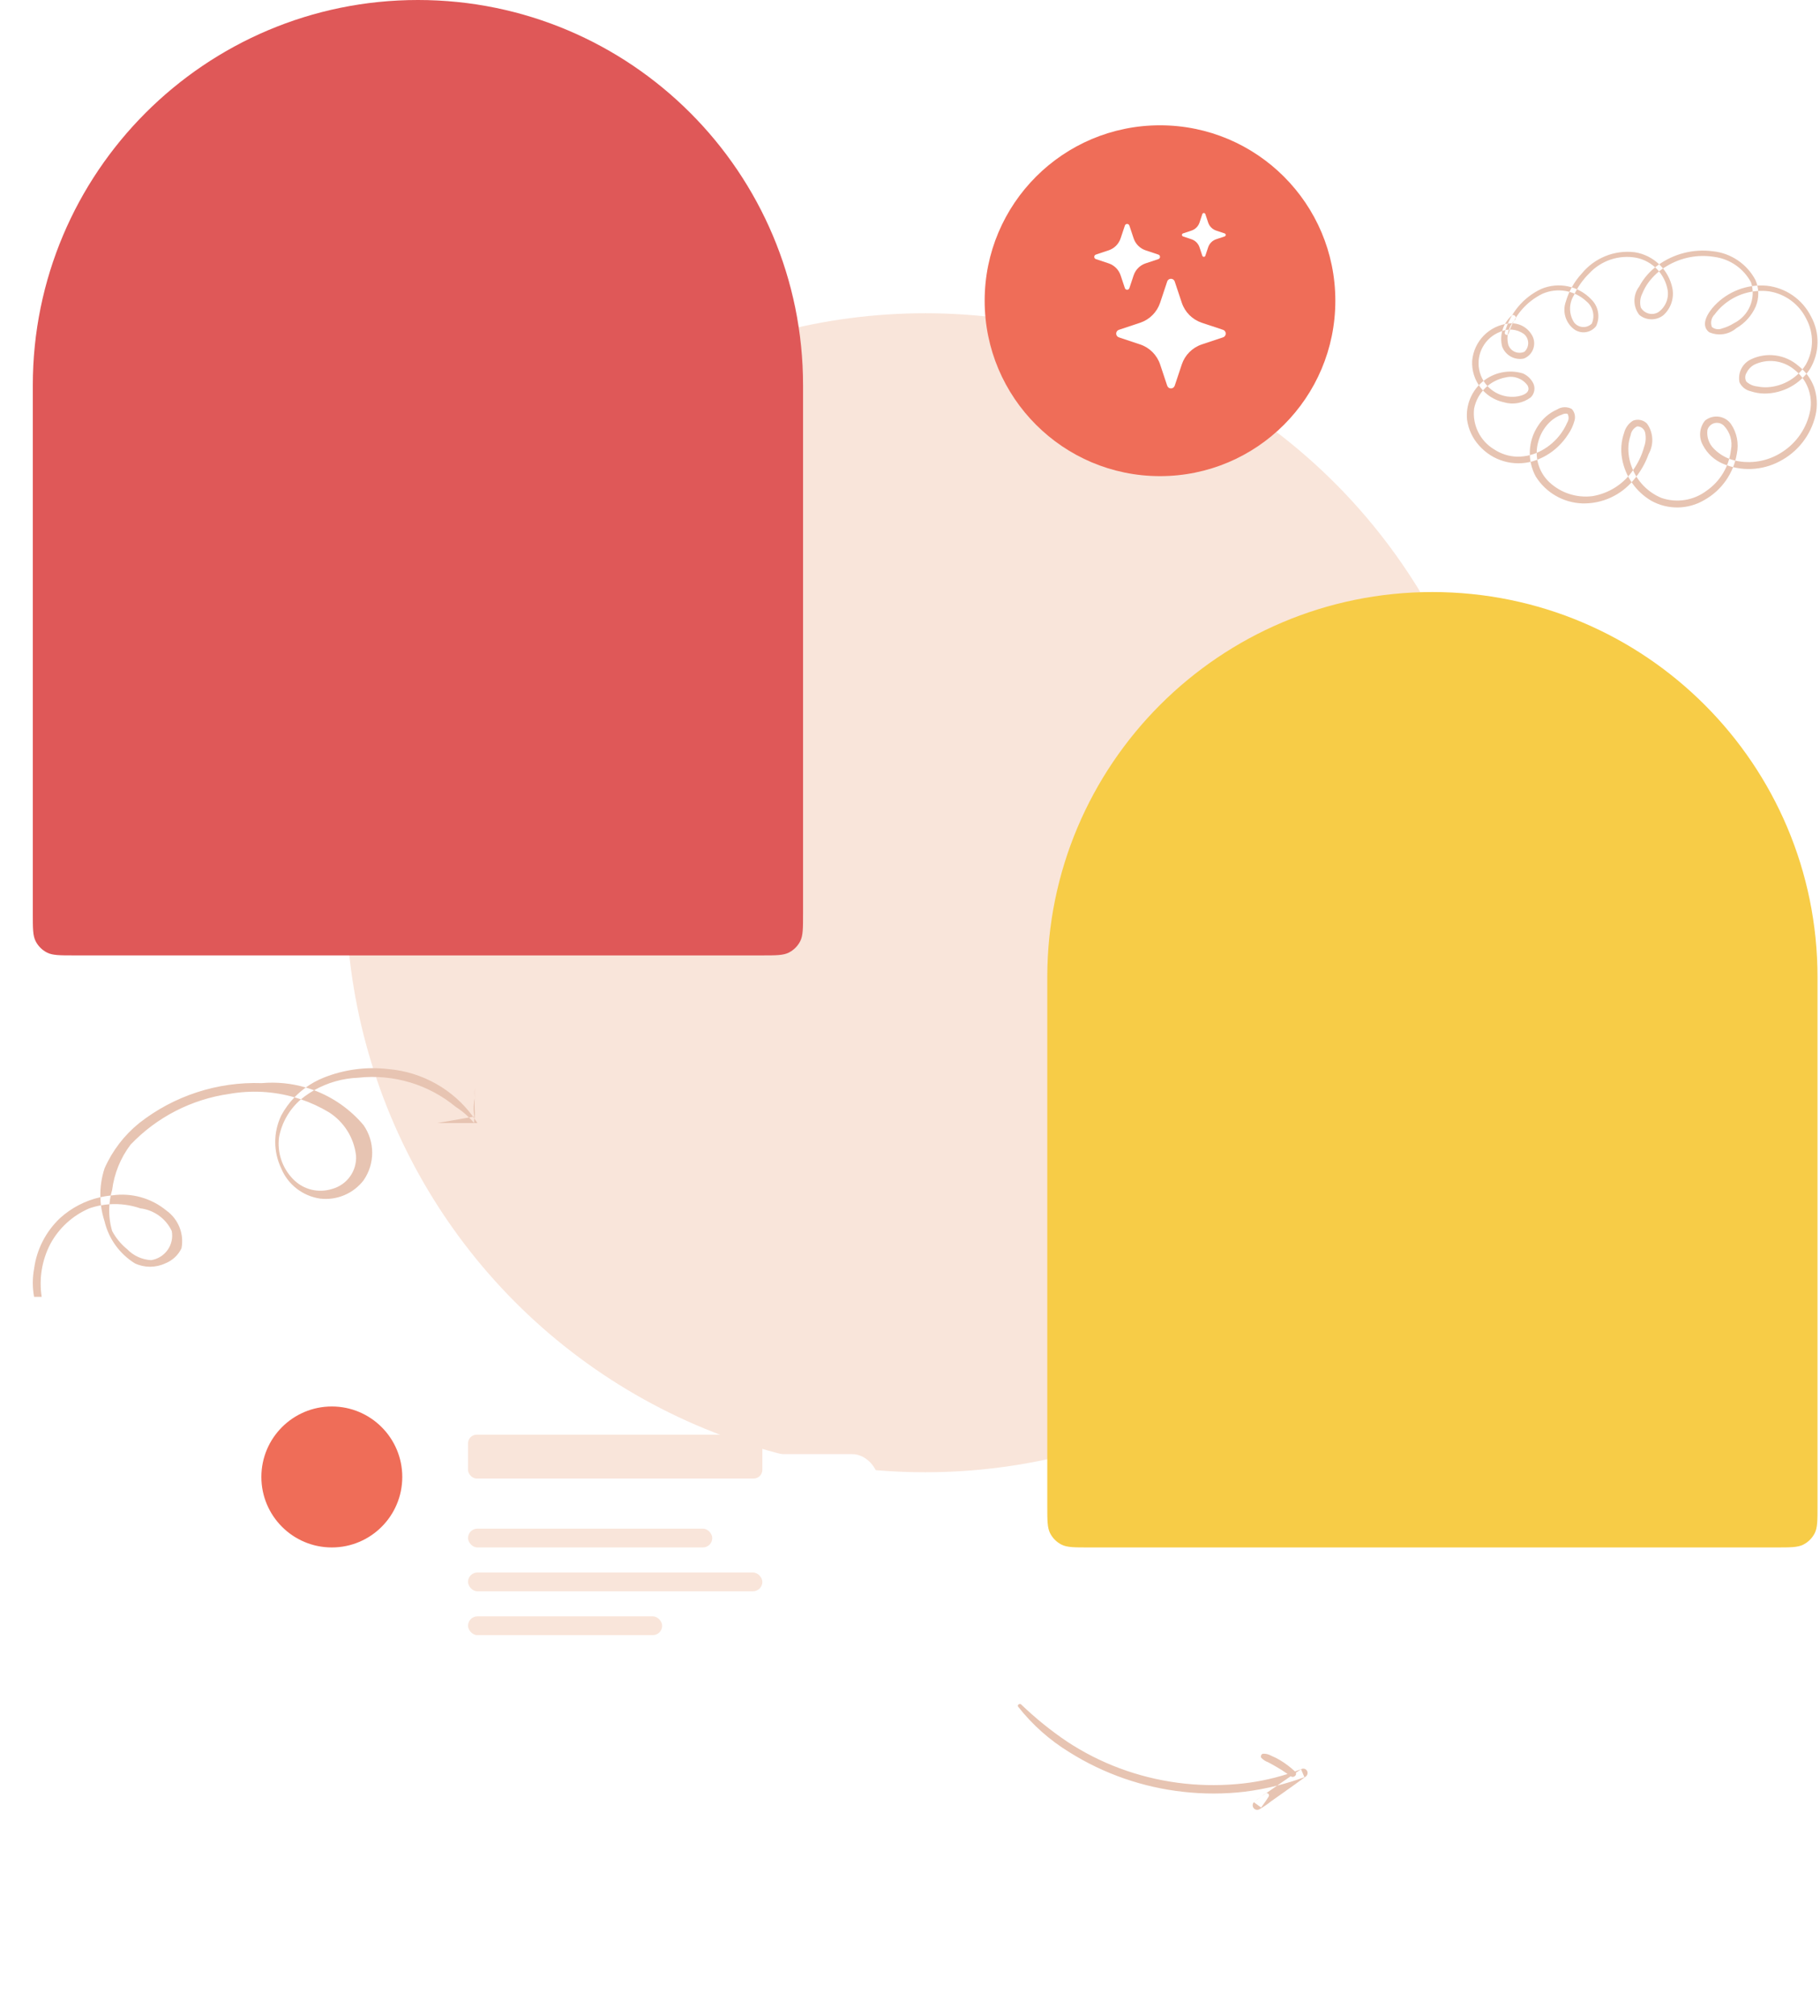 <svg width="420" height="465" viewBox="0 0 420 465" fill="none" xmlns="http://www.w3.org/2000/svg">
<circle cx="213.5" cy="205.929" r="133.673" fill="#F9E5DA"/>
<path fill-rule="evenodd" clip-rule="evenodd" d="M348.135 76.934C349.368 72.913 352.21 69.587 355.98 67.748C359.404 66.278 363.368 66.969 366.097 69.511C367.615 70.748 368.123 72.85 367.338 74.647C366.775 75.204 365.999 75.489 365.211 75.43C364.422 75.37 363.698 74.972 363.224 74.337C362.038 72.453 362.02 70.058 363.179 68.157C364.04 66.262 365.242 64.542 366.725 63.084C369.498 60.088 373.602 58.72 377.61 59.456C381.312 60.216 384.177 63.165 384.84 66.897C385.163 68.889 384.312 70.889 382.655 72.033C381.247 72.835 379.458 72.345 378.652 70.937C378.359 69.839 378.489 68.671 379.016 67.664C379.367 66.799 379.819 65.978 380.364 65.22C381.502 63.661 382.951 62.357 384.62 61.392C387.934 59.381 391.857 58.628 395.677 59.267C399.25 59.762 402.373 61.94 404.081 65.128C405.296 68.831 403.598 72.865 400.105 74.573C399.267 75.1 398.356 75.502 397.402 75.766C396.617 76.094 395.716 75.964 395.054 75.429C394.663 74.41 394.923 73.255 395.712 72.503C396.263 71.745 396.9 71.052 397.608 70.439C400.52 67.893 404.377 66.714 408.209 67.2C411.97 67.775 415.208 70.171 416.869 73.606C418.616 76.886 418.569 80.836 416.745 84.074C414.844 87.112 411.614 89.058 408.049 89.313C407.204 89.371 406.355 89.313 405.526 89.143C404.588 89.05 403.704 88.66 403.003 88.029C402.65 87.406 402.66 86.641 403.029 86.028C403.396 85.252 403.986 84.604 404.725 84.169C407.792 82.642 411.468 83.077 414.096 85.279C416.976 87.493 418.381 91.138 417.735 94.721C416.968 98.703 414.589 102.186 411.165 104.34C407.94 106.418 404.012 107.094 400.281 106.213C398.48 105.777 396.835 104.847 395.532 103.526C394.365 102.393 393.805 100.77 394.023 99.156C394.257 98.394 394.867 97.808 395.635 97.607C396.404 97.406 397.221 97.619 397.795 98.17C399.24 99.646 399.861 101.745 399.452 103.773C399.017 107.61 396.939 111.068 393.76 113.245C390.788 115.456 386.922 116.059 383.421 114.859C380.246 113.552 377.761 110.971 376.568 107.742C375.96 106.194 375.694 104.532 375.789 102.871C375.848 102.018 376.023 101.176 376.308 100.37C376.438 99.487 377.003 98.728 377.81 98.352C378.655 98.337 379.402 98.898 379.628 99.715C379.879 100.824 379.807 101.982 379.421 103.051C378.894 104.979 378.032 106.799 376.875 108.427C374.702 111.632 371.316 113.805 367.505 114.44C363.851 114.908 360.18 113.715 357.493 111.186C354.977 108.781 354.015 105.164 355.004 101.821C355.448 100.206 356.293 98.731 357.462 97.535C358.024 96.968 358.665 96.487 359.366 96.108C359.709 95.923 360.067 95.768 360.436 95.644C360.833 95.425 361.295 95.356 361.737 95.45C362.085 96.078 362.061 96.846 361.674 97.451C361.284 98.357 360.794 99.217 360.213 100.013C359.037 101.628 357.517 102.959 355.763 103.91C354.043 104.862 352.107 105.355 350.142 105.34C348.254 105.29 346.418 104.715 344.836 103.679C341.564 101.733 339.739 98.037 340.178 94.245C340.921 90.546 343.853 87.684 347.558 87.041C349.435 86.605 351.389 87.342 352.515 88.911C353.59 90.924 350.444 91.546 349.11 91.532C345.349 91.622 342.071 88.978 341.35 85.273C340.628 81.568 342.673 77.881 346.191 76.543C347.958 75.707 350.036 75.886 351.635 77.012C352.255 77.505 352.629 78.244 352.661 79.037C352.692 79.829 352.378 80.596 351.8 81.137C351.105 81.449 350.312 81.46 349.609 81.166C348.905 80.873 348.354 80.302 348.084 79.587C347.522 77.49 348.123 75.253 349.657 73.722C350.168 73.13 349.31 72.262 348.796 72.858C346.829 74.629 346 77.346 346.642 79.918C347.399 81.964 349.53 83.15 351.66 82.709C352.597 82.341 353.348 81.61 353.742 80.681C354.137 79.752 354.143 78.703 353.759 77.77C352.796 75.609 350.542 74.331 348.201 74.618C343.687 75.075 340.133 78.685 339.733 83.22C339.489 87.777 342.584 91.835 347.031 92.789C349.166 93.425 351.476 93.006 353.254 91.658C354.11 90.82 354.347 89.532 353.846 88.442C353.334 87.404 352.471 86.583 351.412 86.124C348.197 85.173 344.721 85.89 342.141 88.038C339.562 90.185 338.217 93.48 338.554 96.826C338.861 99.046 339.832 101.12 341.337 102.775C344.443 106.297 349.298 107.701 353.796 106.377C355.987 105.706 357.989 104.524 359.637 102.927C360.501 102.095 361.263 101.164 361.906 100.151C362.538 99.235 363.014 98.219 363.312 97.145C363.646 96.17 363.416 95.09 362.715 94.337C361.652 93.757 360.36 93.8 359.339 94.45C357.523 95.243 355.985 96.562 354.921 98.238C352.596 101.734 352.399 106.238 354.409 109.925C356.753 113.657 360.79 115.978 365.183 116.12C369.729 116.23 374.074 114.241 376.973 110.725C378.496 108.952 379.68 106.912 380.466 104.708C381.705 102.5 381.556 99.772 380.082 97.713C379.235 96.853 377.957 96.588 376.84 97.041C375.827 97.668 375.097 98.665 374.803 99.821C374.12 101.756 373.958 103.837 374.333 105.854C375.069 109.91 377.534 113.441 381.081 115.521C384.915 117.635 389.578 117.559 393.341 115.32C397.31 113.089 400.056 109.172 400.807 104.67C401.31 102.282 400.816 99.792 399.441 97.779C398.765 96.856 397.74 96.253 396.607 96.112C395.474 95.971 394.333 96.303 393.452 97.032C392.141 98.656 391.963 100.923 393.003 102.734C393.997 104.628 395.612 106.121 397.575 106.959C401.78 108.763 406.57 108.575 410.622 106.447C414.826 104.306 417.877 100.415 418.962 95.811C419.464 93.644 419.349 91.38 418.63 89.276C417.911 87.363 416.68 85.687 415.071 84.432C412.02 81.737 407.656 81.142 403.998 82.921C402.042 83.885 400.983 86.054 401.424 88.195C401.921 89.242 402.872 89.999 404.001 90.247C405.014 90.585 406.072 90.764 407.139 90.78C411.367 90.789 415.318 88.675 417.667 85.148C419.922 81.435 420.019 76.793 417.923 72.988C415.928 69.033 412.07 66.364 407.676 65.902C403.184 65.524 398.764 67.212 395.659 70.492C394.288 71.96 392.24 74.871 394.376 76.608C396.474 77.56 398.931 77.21 400.681 75.709C402.679 74.552 404.256 72.785 405.183 70.665C405.966 68.734 405.949 66.569 405.135 64.651C403.173 60.9 399.467 58.385 395.267 57.955C390.812 57.369 386.302 58.507 382.652 61.136C380.823 62.429 379.321 64.134 378.267 66.114C376.802 68.042 376.814 70.719 378.296 72.634C379.906 73.971 382.227 73.998 383.867 72.7C385.58 71.149 386.368 68.816 385.949 66.54C385.079 62.198 381.603 58.861 377.242 58.181C372.6 57.618 367.992 59.471 365.022 63.096C363.312 64.937 362.053 67.154 361.346 69.569C360.53 71.836 361.253 74.373 363.139 75.865C363.91 76.475 364.892 76.751 365.867 76.631C366.841 76.512 367.728 76.007 368.331 75.229C369.315 73.165 368.884 70.701 367.258 69.097C364.284 65.941 359.671 64.965 355.679 66.649C351.533 68.585 348.451 72.261 347.262 76.693C347.204 76.932 347.345 77.174 347.582 77.239C347.818 77.304 348.063 77.169 348.135 76.934H348.135Z" fill="#E7C4B2"/>
<path fill-rule="evenodd" clip-rule="evenodd" d="M11.619 286.939C9.669 290.692 8.968 294.964 9.618 299.139H7.867C7.472 296.999 7.472 294.806 7.867 292.666C8.461 288.195 10.581 284.064 13.87 280.964C16.508 278.578 19.712 276.928 23.159 276.156C23.177 276.781 23.224 277.405 23.301 278.026C22.397 278.189 21.502 278.421 20.624 278.723C16.775 280.368 13.6 283.265 11.619 286.939ZM25.261 277.784C24.605 277.829 23.951 277.91 23.301 278.026C23.456 279.271 23.731 280.505 24.126 281.711C25.081 285.741 27.599 289.231 31.13 291.421C33.349 292.456 35.915 292.456 38.134 291.421C39.782 290.773 41.123 289.528 41.886 287.935C42.524 284.599 41.157 281.198 38.384 279.221C34.897 276.352 30.353 275.086 25.877 275.735C25.77 275.744 25.664 275.754 25.557 275.765C25.647 275.337 25.754 274.912 25.877 274.49C26.353 270.695 27.819 267.089 30.129 264.033C36.178 257.693 44.198 253.57 52.892 252.331C57.947 251.433 63.1 251.717 67.96 253.112C66.762 254.358 65.73 255.768 64.899 257.31C63.053 261.17 63.053 265.651 64.899 269.511C66.45 273.256 69.875 275.907 73.904 276.482C77.755 276.924 81.556 275.316 83.909 272.249C86.552 268.425 86.552 263.375 83.909 259.551C80.819 255.874 76.867 253.127 72.487 251.487C75.584 249.73 79.072 248.733 82.659 248.596C90.769 247.698 98.897 250.125 105.171 255.319C106.28 256.025 107.309 256.846 108.241 257.767L100.919 259.053H109.424H110.174C109.933 258.672 109.682 258.298 109.424 257.932V257.559L109.187 257.601C104.605 251.315 97.492 247.282 89.663 246.604C84.571 246.003 79.409 246.688 74.654 248.596C73.195 249.183 71.825 249.942 70.568 250.849C67.314 249.896 63.869 249.537 60.396 249.841C50.177 249.491 40.163 252.755 32.13 259.053C28.663 261.854 25.919 265.44 24.126 269.511C23.419 271.667 23.097 273.916 23.159 276.156C23.947 275.979 24.748 275.849 25.557 275.765C25.418 276.433 25.319 277.107 25.261 277.784ZM109.187 257.601L108.241 257.767C108.655 258.177 109.05 258.606 109.424 259.053V257.932C109.345 257.821 109.266 257.711 109.187 257.601ZM69.451 253.579C68.957 253.411 68.46 253.256 67.96 253.112C68.759 252.282 69.632 251.524 70.568 250.849C71.216 251.038 71.855 251.251 72.487 251.487C71.769 251.894 71.073 252.342 70.402 252.829C70.074 253.067 69.757 253.317 69.451 253.579ZM69.451 253.579C71.688 254.336 73.853 255.333 75.905 256.563C79.386 258.78 81.683 262.437 82.158 266.523C82.405 270.072 80.102 273.301 76.655 274.241C73.47 275.27 69.974 274.4 67.65 272C65.126 269.432 63.927 265.852 64.398 262.29C65.042 258.888 66.831 255.819 69.451 253.579ZM25.261 277.784C27.657 277.619 30.079 277.932 32.38 278.723C35.541 279.108 38.281 281.083 39.635 283.951C39.924 285.473 39.583 287.047 38.687 288.313C37.792 289.58 36.419 290.432 34.882 290.674C32.797 290.566 30.831 289.677 29.379 288.184C27.942 287.018 26.751 285.579 25.877 283.951C25.289 281.942 25.084 279.85 25.261 277.784ZM109.552 253.372C109.494 252.555 109.494 251.734 109.552 250.916V251.407V253.372ZM109.552 253.372V253.618C109.512 254.355 109.512 255.093 109.552 255.829C109.616 256.565 109.616 257.305 109.552 258.04C109.22 256.502 109.22 254.911 109.552 253.372Z" fill="#E7C4B2"/>
<path fill-rule="evenodd" clip-rule="evenodd" d="M246.253 401.73C242.475 399.182 238.925 396.312 235.643 393.153L235.643 393.153C235.299 392.83 234.66 393.293 234.963 393.692C238.24 397.852 242.23 401.395 246.749 404.159C254.697 409.156 263.687 412.284 273.052 413.312C277.754 413.846 282.508 413.839 287.22 413.291C289.748 412.973 292.253 412.501 294.723 411.88L294.766 411.851C295.79 411.139 296.816 410.43 297.846 409.727C298.488 410.173 299.305 409.519 299.055 408.906C299.451 408.639 299.847 408.373 300.244 408.108L301.02 409.942C298.953 410.698 296.852 411.345 294.723 411.88L292.194 413.642C292.368 413.593 292.558 413.637 292.692 413.766C292.855 413.923 292.895 414.17 292.79 414.373C292.394 415.053 291.943 415.671 291.487 416.297C291.334 416.508 291.179 416.72 291.026 416.935L289.354 415.711C289.051 416.048 288.987 416.552 289.225 416.956C289.511 417.444 290.133 417.614 290.634 417.341C291.593 416.788 292.509 416.162 293.373 415.469L295.974 413.636C297.749 412.387 299.511 411.122 301.262 409.838C301.689 409.571 301.863 409.036 301.674 408.574C301.482 408.11 300.972 407.865 300.486 408.003C299.942 408.218 299.396 408.423 298.847 408.619C297.776 407.618 296.601 406.732 295.344 405.978C294.686 405.593 294.003 405.254 293.298 404.962C292.736 404.641 292.092 404.489 291.445 404.526C291.253 404.58 291.097 404.721 291.023 404.906C290.949 405.091 290.964 405.301 291.066 405.473C291.497 405.925 292.028 406.27 292.617 406.48C293.172 406.763 293.714 407.071 294.257 407.38C294.303 407.405 294.348 407.431 294.393 407.457C295.336 407.988 296.249 408.57 297.129 409.199C293.315 410.417 289.376 411.199 285.387 411.529C276.214 412.334 266.998 411.093 258.405 407.895C254.132 406.303 250.056 404.235 246.253 401.73ZM291.067 414.383C291.386 414.162 291.711 413.951 292.042 413.748L292.194 413.642C292.156 413.653 292.117 413.668 292.081 413.689C291.729 413.908 291.395 414.141 291.067 414.383ZM291.067 414.383C290.472 414.794 289.896 415.235 289.344 415.704L289.354 415.711C289.416 415.642 289.488 415.58 289.569 415.528C289.774 415.373 289.975 415.217 290.175 415.062C290.472 414.832 290.767 414.604 291.067 414.383Z" fill="#E7C4B2"/>
<path fill-rule="evenodd" clip-rule="evenodd" d="M185.32 88.875C185.32 39.791 145.53 0 96.445 0C47.361 0 7.571 39.791 7.571 88.875V210.78C7.571 214.141 7.571 215.821 8.225 217.104C8.8 218.233 9.718 219.151 10.847 219.726C12.13 220.38 13.81 220.38 17.171 220.38H175.72C179.081 220.38 180.761 220.38 182.044 219.726C183.173 219.151 184.091 218.233 184.666 217.104C185.32 215.821 185.32 214.141 185.32 210.78V88.875Z" fill="#DF5858"/>
<path fill-rule="evenodd" clip-rule="evenodd" d="M419.429 225.438C419.429 176.354 379.639 136.564 330.555 136.564C281.47 136.564 241.68 176.354 241.68 225.438V347.344C241.68 350.704 241.68 352.384 242.334 353.668C242.909 354.797 243.827 355.715 244.956 356.29C246.239 356.944 247.919 356.944 251.28 356.944H409.829C413.19 356.944 414.87 356.944 416.153 356.29C417.282 355.715 418.2 354.797 418.775 353.668C419.429 352.384 419.429 350.704 419.429 347.344V225.438Z" fill="#F7CC47"/>
<mask id="mask0_9_1577" style="mask-type:luminance" maskUnits="userSpaceOnUse" x="241" y="136" width="179" height="221">
<path fill-rule="evenodd" clip-rule="evenodd" d="M419.429 225.438C419.429 176.354 379.639 136.564 330.555 136.564C281.47 136.564 241.68 176.354 241.68 225.438V347.344C241.68 350.704 241.68 352.384 242.334 353.668C242.909 354.797 243.827 355.715 244.956 356.29C246.239 356.944 247.919 356.944 251.28 356.944H409.829C413.19 356.944 414.87 356.944 416.153 356.29C417.282 355.715 418.2 354.797 418.775 353.668C419.429 352.384 419.429 350.704 419.429 347.344V225.438Z" fill="white"/>
</mask>
<g mask="url(#mask0_9_1577)">
</g>
<g filter="url(#filter0_d_9_1577)">
<rect x="48.034" y="311.423" width="154.628" height="80.927" rx="6" fill="white"/>
</g>
<circle cx="76.575" cy="340.686" r="16.258" fill="#EF6D58"/>
<rect x="108.006" y="330.932" width="67.921" height="10.116" rx="2" fill="#F9E5DA"/>
<rect x="108.006" y="352.609" width="56.36" height="4.335" rx="2.168" fill="#F9E5DA"/>
<rect x="108.006" y="362.724" width="67.921" height="4.335" rx="2.168" fill="#F9E5DA"/>
<rect x="108.006" y="372.84" width="44.799" height="4.335" rx="2.168" fill="#F9E5DA"/>
<circle cx="267.692" cy="69.366" r="40.463" fill="#EF6D58"/>
<path fill-rule="evenodd" clip-rule="evenodd" d="M277.807 49.134C277.651 49.134 277.512 49.233 277.461 49.381V49.383L276.811 51.338C276.52 52.213 275.835 52.898 274.96 53.189L273.003 53.842C272.855 53.893 272.756 54.032 272.756 54.188C272.756 54.344 272.855 54.483 273.003 54.535L274.957 55.187C275.831 55.478 276.517 56.164 276.808 57.038L277.461 58.996C277.512 59.143 277.651 59.242 277.807 59.242C277.963 59.242 278.102 59.143 278.153 58.996L278.806 57.038C279.097 56.164 279.783 55.478 280.657 55.187L282.614 54.535C282.762 54.483 282.861 54.344 282.861 54.188C282.861 54.032 282.762 53.893 282.614 53.842L280.657 53.189C279.782 52.898 279.097 52.213 278.806 51.338L278.153 49.381C278.102 49.233 277.963 49.134 277.807 49.134ZM259.585 52.033C259.66 51.809 259.87 51.657 260.106 51.657C260.343 51.657 260.553 51.809 260.627 52.033L261.606 54.972C262.043 56.282 263.07 57.309 264.38 57.746L267.318 58.725C267.543 58.799 267.694 59.009 267.694 59.246C267.694 59.483 267.543 59.693 267.318 59.767L264.38 60.746C263.07 61.182 262.042 62.21 261.606 63.52L260.627 66.459C260.553 66.683 260.343 66.835 260.106 66.835C259.87 66.835 259.66 66.683 259.585 66.459L258.607 63.52C258.17 62.21 257.143 61.182 255.833 60.746L252.894 59.767C252.67 59.693 252.518 59.483 252.518 59.246C252.518 59.009 252.67 58.799 252.894 58.725L255.833 57.746C257.143 57.31 258.17 56.282 258.607 54.972L259.585 52.033ZM269.354 64.929C269.632 64.094 270.81 64.094 271.088 64.929L272.719 69.827C273.447 72.01 275.161 73.723 277.344 74.45L282.24 76.081C283.074 76.36 283.074 77.538 282.24 77.816L277.342 79.447C275.159 80.175 273.446 81.889 272.719 84.073L271.088 88.969C270.965 89.344 270.615 89.597 270.221 89.597C269.826 89.597 269.477 89.344 269.354 88.969L267.723 84.07C266.995 81.888 265.283 80.175 263.1 79.447L258.202 77.816C257.827 77.693 257.574 77.343 257.574 76.949C257.574 76.554 257.827 76.204 258.202 76.081L263.1 74.45C265.283 73.723 266.995 72.01 267.723 69.827L269.354 64.929Z" fill="white"/>
<defs>
<filter id="filter0_d_9_1577" x="0.034" y="287.423" width="250.628" height="176.927" filterUnits="userSpaceOnUse" color-interpolation-filters="sRGB">
<feFlood flood-opacity="0" result="BackgroundImageFix"/>
<feColorMatrix in="SourceAlpha" type="matrix" values="0 0 0 0 0 0 0 0 0 0 0 0 0 0 0 0 0 0 127 0" result="hardAlpha"/>
<feOffset dy="24"/>
<feGaussianBlur stdDeviation="24"/>
<feColorMatrix type="matrix" values="0 0 0 0 0.335 0 0 0 0 0.117 0 0 0 0 0 0 0 0 0.082 0"/>
<feBlend mode="normal" in2="BackgroundImageFix" result="effect1_dropShadow_9_1577"/>
<feBlend mode="normal" in="SourceGraphic" in2="effect1_dropShadow_9_1577" result="shape"/>
</filter>
</defs>
</svg>
